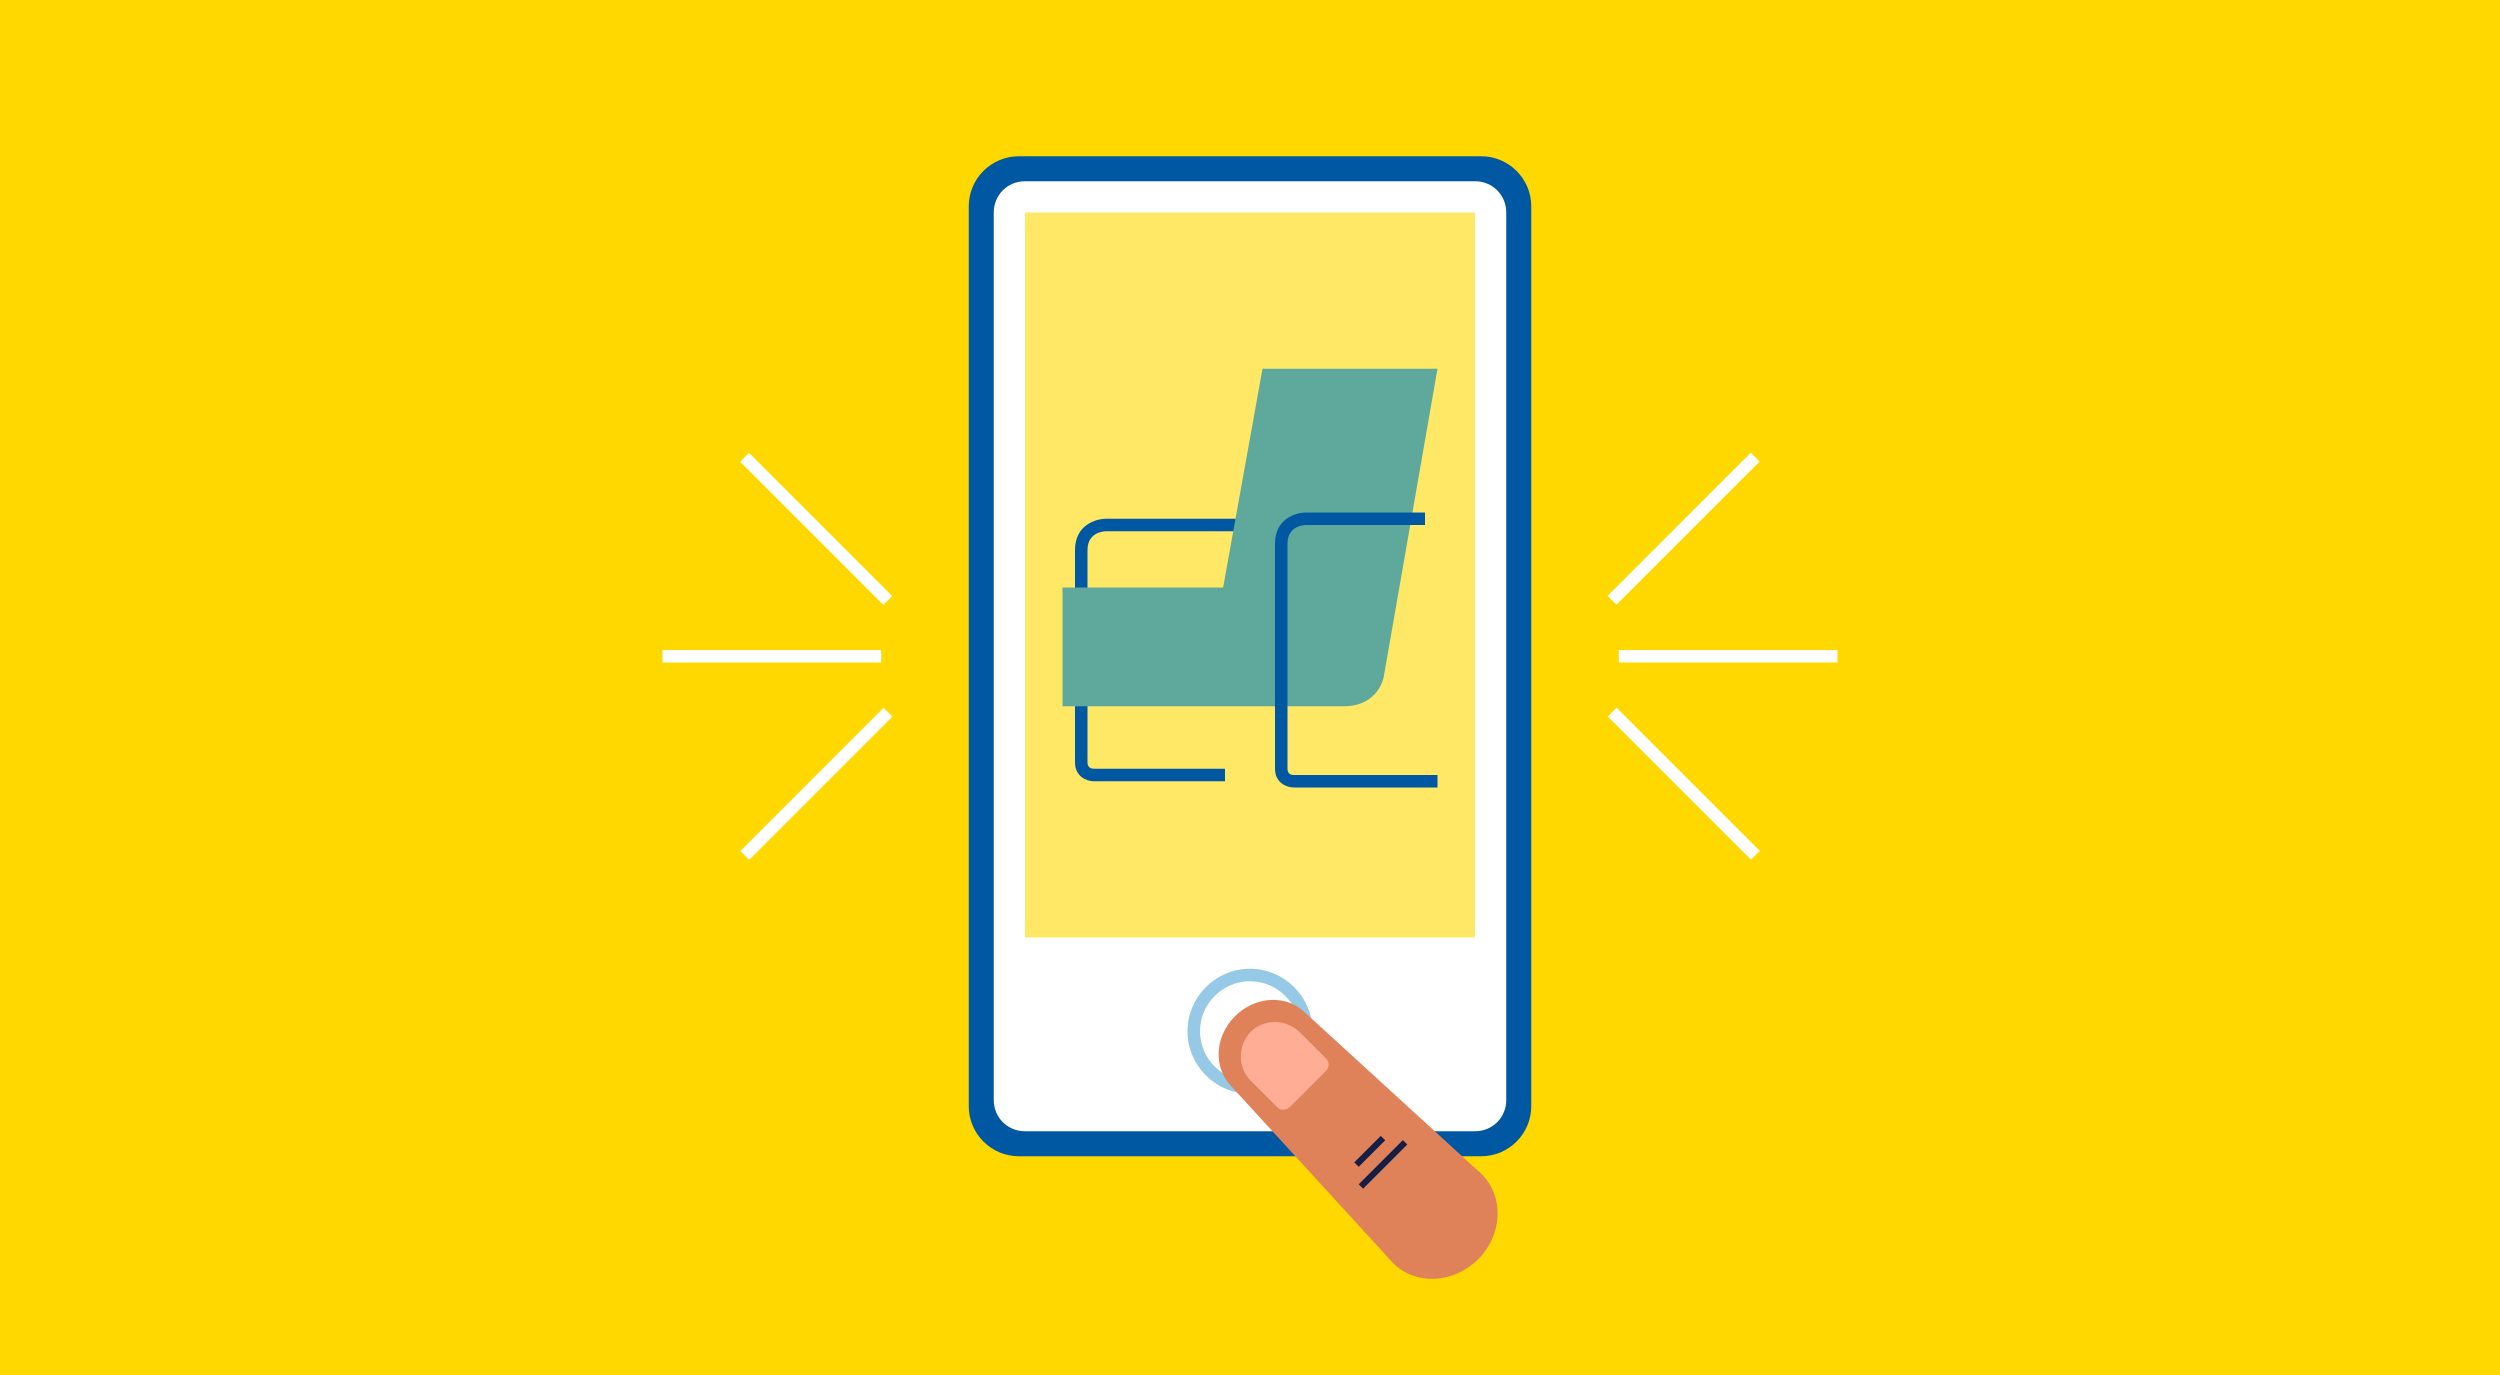 <svg version='1.1' id='Layer_1' xmlns='http://www.w3.org/2000/svg' x='0' y='0' viewBox='0 0 400 220' xml:space='preserve'><style>.st1{fill:#0058a3}.st2{fill:#fff}.st7{fill:#151e44}</style><path fill='#ffd800' d='M0 0h400v220H0z'/><path class='st1' d='M237 185h-74c-4.4 0-8-3.6-8-8V33c0-4.4 3.6-8 8-8h74c4.4 0 8 3.6 8 8v144c0 4.4-3.6 8-8 8z'/><path class='st2' d='M236 181h-72c-2.8 0-5-2.2-5-5V34c0-2.8 2.2-5 5-5h72c2.8 0 5 2.2 5 5v142c0 2.8-2.2 5-5 5z'/><path d='M200 157c4.4 0 8 3.6 8 8s-3.6 8-8 8-8-3.6-8-8 3.6-8 8-8m0-2c-5.5 0-10 4.5-10 10s4.5 10 10 10 10-4.5 10-10-4.5-10-10-10z' fill='#95c9e6'/><path opacity='.6' fill='#ffd800' d='M164 34h72v116h-72z'/><path d='M237.1 187.9l-28.2-25.8c-3-3-8-2.8-11.3.5-3.3 3.3-3.5 8.3-.5 11.3l25.8 28.2c3.6 3.6 9.6 3.3 13.6-.6 3.9-3.9 4.2-10 .6-13.6z' fill='#e08259'/><path d='M204.4 177.2l-4.3-4.3c-2.1-2.1-2.1-5.6 0-7.8 2.1-2.1 5.6-2.1 7.8 0l4.3 4.3c.5.5.5 1.4 0 1.9l-5.8 5.8c-.6.6-1.5.6-2 .1z' fill='#ffad94'/><path transform='rotate(45.001 219.162 184.157)' class='st7' d='M218.7 181.2h1v6h-1z'/><path transform='rotate(45.001 221.283 186.278)' class='st7' d='M220.8 181.3h1v10h-1z'/><g><path transform='rotate(-45.001 269.379 84.625)' class='st2' d='M253.2 83.6h32.4v2h-32.4z'/><path class='st2' d='M259 104h35v2h-35z'/><path transform='rotate(-45.001 269.387 125.382)' class='st2' d='M268.4 109.2h2v32.4h-2z'/><g><path transform='rotate(-45.001 130.621 125.38)' class='st2' d='M114.4 124.4h32.4v2h-32.4z'/><path class='st2' d='M106 104h35v2h-35z'/><path transform='rotate(-45.001 130.621 84.624)' class='st2' d='M129.6 68.4h2v32.4h-2z'/></g></g><g><path class='st1' d='M196 125h-21c-1.2 0-3-.8-3-3V88c0-4 3.3-5 5-5h22v2h-22c-.5 0-3 .2-3 3v34c0 .8.6 1 1 1h21v2z'/><path d='M202 59l-6.3 35H170v19h45c5.6 0 6.4-4.7 6.4-4.7L230 59h-28z' fill='#5ea99c'/><path class='st1' d='M230 126h-23c-1.2 0-3-.8-3-3V87c0-4 3.3-5 5-5h19v2h-19c-.5 0-3 .2-3 3v36c0 .8.5 1 1 1h23v2z'/></g></svg>